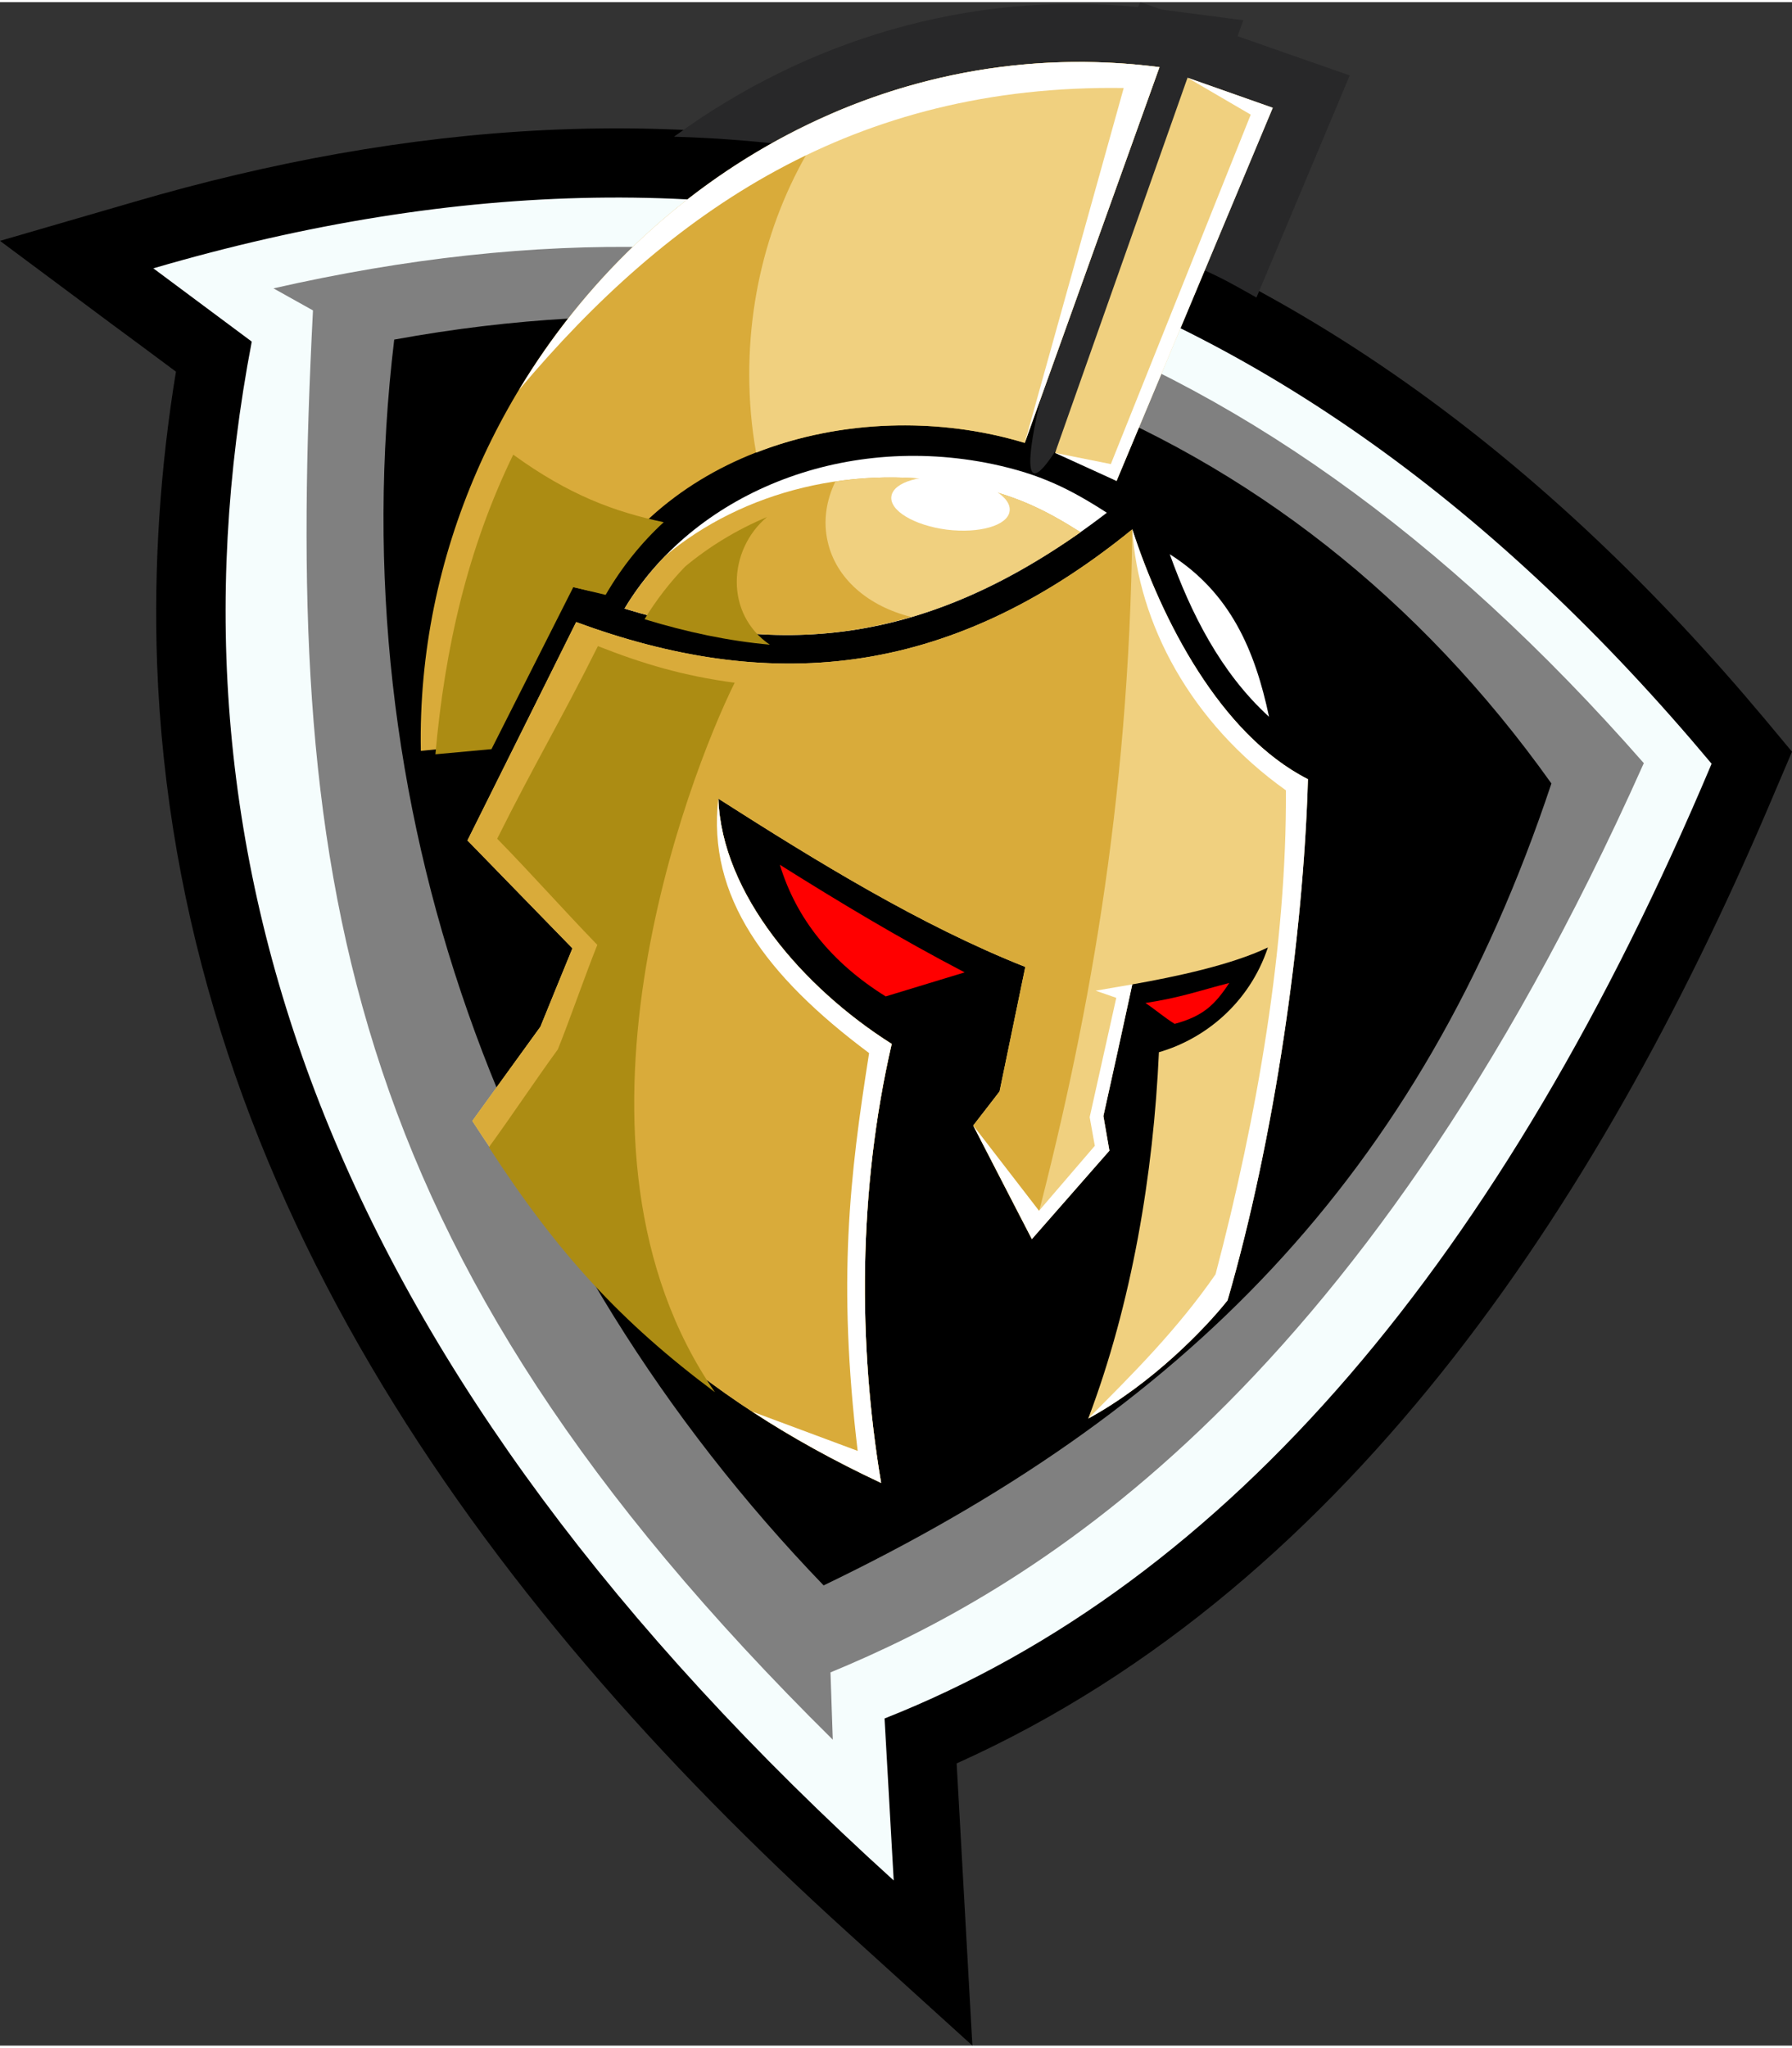 <?xml version="1.0" encoding="UTF-8"?>
<!DOCTYPE svg PUBLIC "-//W3C//DTD SVG 1.1//EN" "http://www.w3.org/Graphics/SVG/1.1/DTD/svg11.dtd">
<!-- Creator: CorelDRAW 2020 (64 Bit) -->
<svg xmlns="http://www.w3.org/2000/svg" xml:space="preserve" width="246px" height="281px" version="1.1" style="shape-rendering:geometricPrecision; text-rendering:geometricPrecision; image-rendering:optimizeQuality; fill-rule:evenodd; clip-rule:evenodd"
viewBox="0 0 62.64 71.4"
 xmlns:xlink="http://www.w3.org/1999/xlink"
 xmlns:xodm="http://www.corel.com/coreldraw/odm/2003">
 <rect x="0" y="0" width="62.64" height="71.4" fill="#333333" stroke="none"/>
 <defs>
  <style type="text/css">
   <![CDATA[
    .fil3 {fill:#282829}
    .fil0 {fill:black}
    .fil2 {fill:gray}
    .fil6 {fill:#AC8C13}
    .fil10 {fill:#AC8C13}
    .fil4 {fill:#D9AB3A}
    .fil8 {fill:#D9AB3A}
    .fil5 {fill:#F0D07F}
    .fil9 {fill:#F0D07F}
    .fil1 {fill:#F5FDFD}
    .fil12 {fill:red}
    .fil7 {fill:white}
    .fil11 {fill:white}
   ]]>
  </style>
 </defs>
 <g id="Camada_x0020_1">
  <g id="_2566332329744">
   <g>
    <path class="fil0" d="M33.44 61.54c14,-6.29 22.85,-20.3 28.62,-33.99l0.58 -1.36 -0.95 -1.14c-7.48,-8.93 -16.68,-16.1 -28.09,-19.11 -9.62,-2.54 -19.45,-1.73 -28.92,1.04l-4.68 1.36 3.91 2.91c0.75,0.55 1.5,1.11 2.24,1.66 -0.55,3.36 -0.78,6.78 -0.66,10.18 0.66,18.02 11.19,32.63 24.12,44.34l4.38 3.97 -0.55 -9.86z"/>
    <path class="fil1" d="M31.24 65.63c-19.63,-17.77 -25.93,-35.52 -22.44,-53.77 0,0 -0.95,-0.71 -3.44,-2.56 21.41,-6.26 39.41,-0.69 54.47,17.31 -7.29,17.28 -16.86,28.6 -28.91,33.36l0.32 5.66z"/>
    <path class="fil2" d="M29.11 60.71c-17.44,-17.22 -19.17,-30.47 -18.17,-49.94l-1.38 -0.77c18.46,-4.2 33.83,0.55 47.9,16.59 -10.02,22.44 -21.78,29.02 -28.43,31.77l0.08 2.35z"/>
    <path class="fil0" d="M54.23 27.3c-4.6,13.82 -12.93,22 -25.44,28.02 -11.2,-11.62 -16.96,-27.28 -15.01,-43.53 16.65,-3.04 31.23,2.56 40.45,15.51z"/>
   </g>
   <g>
    <path class="fil3" d="M39.78 0.17l0.08 -0.17 0.75 0.26 2.85 0.37 -0.2 0.56 3.92 1.37 -3.26 7.76c-1.17,-0.65 -3.51,-2.08 -4.03,-0.83 -2.62,6.3 -6.23,12.69 -1.77,-1.89 0.26,-0.86 -1.69,-0.62 -2.56,-0.89l0.23 -0.82c-0.66,0.08 -1.3,0.18 -1.93,0.32l-0.29 -0.08c-3.32,-0.87 -6.66,-1.33 -10.01,-1.43 4.61,-3.37 10.3,-5.11 16.22,-4.53z"/>
    <path class="fil4" d="M40.53 2.27c-14.01,-1.81 -26.08,10.21 -25.82,23.89l1.95 -0.19 2.87 -5.65 1.13 0.26c3.07,-5.32 9.88,-6.78 15.16,-5.18l4.71 -13.13 0 0z"/>
    <path class="fil5" d="M40.53 2.27c-4.05,-0.52 -7.93,0.11 -11.4,1.6 -1.84,2.49 -2.94,5.67 -2.94,9.13 0,0.93 0.08,1.85 0.24,2.74 2.99,-1.17 6.43,-1.24 9.39,-0.34l4.71 -13.13 0 0z"/>
    <path class="fil6" d="M17.94 15.81c-1.59,3.27 -2.39,6.75 -2.72,10.47 0.65,-0.06 1.3,-0.12 1.96,-0.18 0.95,-1.89 1.91,-3.77 2.86,-5.66 0.38,0.09 0.76,0.18 1.13,0.27 0.57,-0.98 1.25,-1.82 2.03,-2.54 -1.71,-0.36 -3.3,-0.94 -5.26,-2.36l0 0z"/>
    <path class="fil7" d="M40.89 19.29c2.12,1.34 2.98,3.36 3.47,5.68 -1.71,-1.56 -2.74,-3.65 -3.47,-5.68l0 0z"/>
    <path class="fil7" d="M34.7 16.14c1.65,0.35 2.69,0.86 3.99,1.7 -5.84,4.48 -11,5.14 -16.86,3.35 2.38,-3.97 7.55,-6.16 12.87,-5.05l0 0z"/>
    <path class="fil8" d="M37.77 18.52c-5.51,3.86 -10.39,4.37 -15.94,2.67 0.4,-0.67 0.88,-1.28 1.42,-1.84 2.71,-2.26 6.63,-3.29 10.64,-2.46 1.6,0.34 2.6,0.82 3.88,1.63l0 0z"/>
    <path class="fil9" d="M37.77 18.52c-2.04,1.42 -3.99,2.39 -5.92,2.96 -1.49,-0.37 -2.63,-1.33 -2.92,-2.64 -0.16,-0.71 -0.05,-1.43 0.27,-2.09 1.5,-0.23 3.09,-0.19 4.69,0.14 1.6,0.34 2.6,0.82 3.88,1.63l0 0z"/>
    <path class="fil10" d="M26.91 22.45c-1.45,-0.13 -2.91,-0.44 -4.38,-0.89 0.4,-0.66 0.88,-1.28 1.42,-1.84 0.84,-0.7 1.81,-1.29 2.86,-1.73 -1.37,1.15 -1.48,3.39 0.1,4.46l0 0z"/>
    <path class="fil9" d="M39.58 18.42c-6.56,5.34 -12.83,5.67 -19.44,3.24l-3.8 7.63 3.67 3.77c-0.37,0.91 -0.75,1.82 -1.12,2.74l-2.38 3.29c3.7,5.74 7.81,9.61 14.29,12.65 -0.81,-4.83 -0.81,-10.23 0.37,-15.34 -3.1,-1.96 -5.94,-5.24 -6.06,-8.57 3.43,2.19 7.07,4.43 10.73,5.88l-0.9 4.35 -0.92 1.19 2.05 3.97 2.71 -3.09 -0.21 -1.21c0.34,-1.53 0.68,-3.07 1.01,-4.6 1.53,-0.27 3.46,-0.68 4.74,-1.29 -0.65,1.95 -2.21,3.2 -3.81,3.66 -0.19,4.24 -0.94,8.76 -2.47,12.8 2.24,-1.22 4.11,-3.17 4.87,-4.13 1.64,-5.65 2.65,-12.7 2.81,-18.21 -3.07,-1.56 -5.12,-5.59 -6.14,-8.73l0 0z"/>
    <path class="fil8" d="M39.58 18.42c-6.56,5.34 -12.83,5.67 -19.44,3.24 -1.26,2.54 -2.53,5.09 -3.8,7.63 1.22,1.26 2.45,2.51 3.67,3.77 -0.37,0.91 -0.75,1.82 -1.12,2.74 -0.79,1.09 -1.59,2.19 -2.38,3.29 3.7,5.74 7.81,9.61 14.29,12.65 -0.81,-4.83 -0.81,-10.23 0.37,-15.34 -3.1,-1.96 -5.94,-5.24 -6.06,-8.57 3.43,2.19 7.07,4.43 10.73,5.88 -0.3,1.45 -0.6,2.9 -0.9,4.35 -0.3,0.4 -0.61,0.79 -0.92,1.19 0.68,1.32 1.36,2.65 2.05,3.97 1.93,-7.31 3.4,-15.19 3.51,-24.8l0 0z"/>
    <path class="fil7" d="M26.3 49.25c1.37,0.9 2.86,1.72 4.5,2.49 -0.81,-4.83 -0.81,-10.23 0.37,-15.34 -3.1,-1.96 -5.94,-5.24 -6.06,-8.57 -0.4,3.41 1.65,6.19 5.27,8.89 -0.68,4.31 -1.11,7.94 -0.4,13.9l-3.68 -1.37 0 0z"/>
    <path class="fil7" d="M34.02 39.25l2.05 3.97 2.71 -3.09 -0.21 -1.21c0.34,-1.53 0.68,-3.07 1.01,-4.6l-1.28 0.22 0.72 0.25 -0.93 4.17 0.18 1 -1.95 2.27 -2.3 -2.98 0 0z"/>
    <path class="fil10" d="M25.68 23.78c-1.79,-0.24 -3.21,-0.66 -4.78,-1.28 -1.27,2.55 -2.25,4.18 -3.52,6.73 1.22,1.25 2.28,2.45 3.5,3.71 -0.37,0.91 -1.01,2.74 -1.38,3.65 -0.8,1.1 -1.61,2.32 -2.41,3.42 2.41,3.72 4.63,6.12 7.9,8.56 -5.93,-8.6 -0.92,-21.54 0.69,-24.79l0 0z"/>
    <path class="fil7" d="M38.04 49.49c2.24,-1.22 4.11,-3.17 4.87,-4.13 1.64,-5.65 2.65,-12.7 2.81,-18.21 -3.07,-1.56 -5.12,-5.59 -6.14,-8.73 0.21,3.29 2.03,6.74 5.37,9.12 0.03,5.39 -1,11.38 -2.46,16.91 -1.33,1.92 -2.89,3.48 -4.45,5.04l0 0z"/>
    <path class="fil5" d="M44.49 3.69l-2.98 -1.05 -4.63 13.11c0.76,0.27 1.48,0.6 2.15,0.98l5.46 -13.04 0 0z"/>
    <g>
     <path class="fil11" d="M40.53 2.27c-9.37,-1.21 -17.87,3.76 -22.39,11.28 5.26,-6.26 11.72,-10.69 21.14,-10.55 -1.15,4.13 -2.31,8.27 -3.46,12.4 1.57,-4.37 3.14,-8.75 4.71,-13.13l0 0z"/>
     <polygon class="fil7" points="41.51,2.64 43.72,3.93 38.83,16.14 36.88,15.75 39.03,16.73 44.49,3.69 41.51,2.64 "/>
    </g>
    <path class="fil12" d="M33.72 33.9c-2.32,-1.21 -4.42,-2.48 -6.46,-3.76 0.57,1.87 1.79,3.41 3.7,4.6 0.92,-0.28 1.84,-0.56 2.76,-0.84l0 0z"/>
    <path class="fil12" d="M40.04 34.97c1.24,-0.19 1.88,-0.43 2.93,-0.7 -0.5,0.76 -0.91,1.16 -1.91,1.43 -0.38,-0.24 -0.65,-0.48 -1.02,-0.73l0 0z"/>
    <path class="fil7" d="M33.36 16.62c1.15,0.15 2.01,0.67 1.93,1.17 -0.07,0.5 -1.06,0.78 -2.2,0.64 -1.14,-0.15 -2.01,-0.67 -1.93,-1.17 0.08,-0.5 1.06,-0.78 2.2,-0.64l0 0z"/>
   </g>
  </g>
 </g>
</svg>
